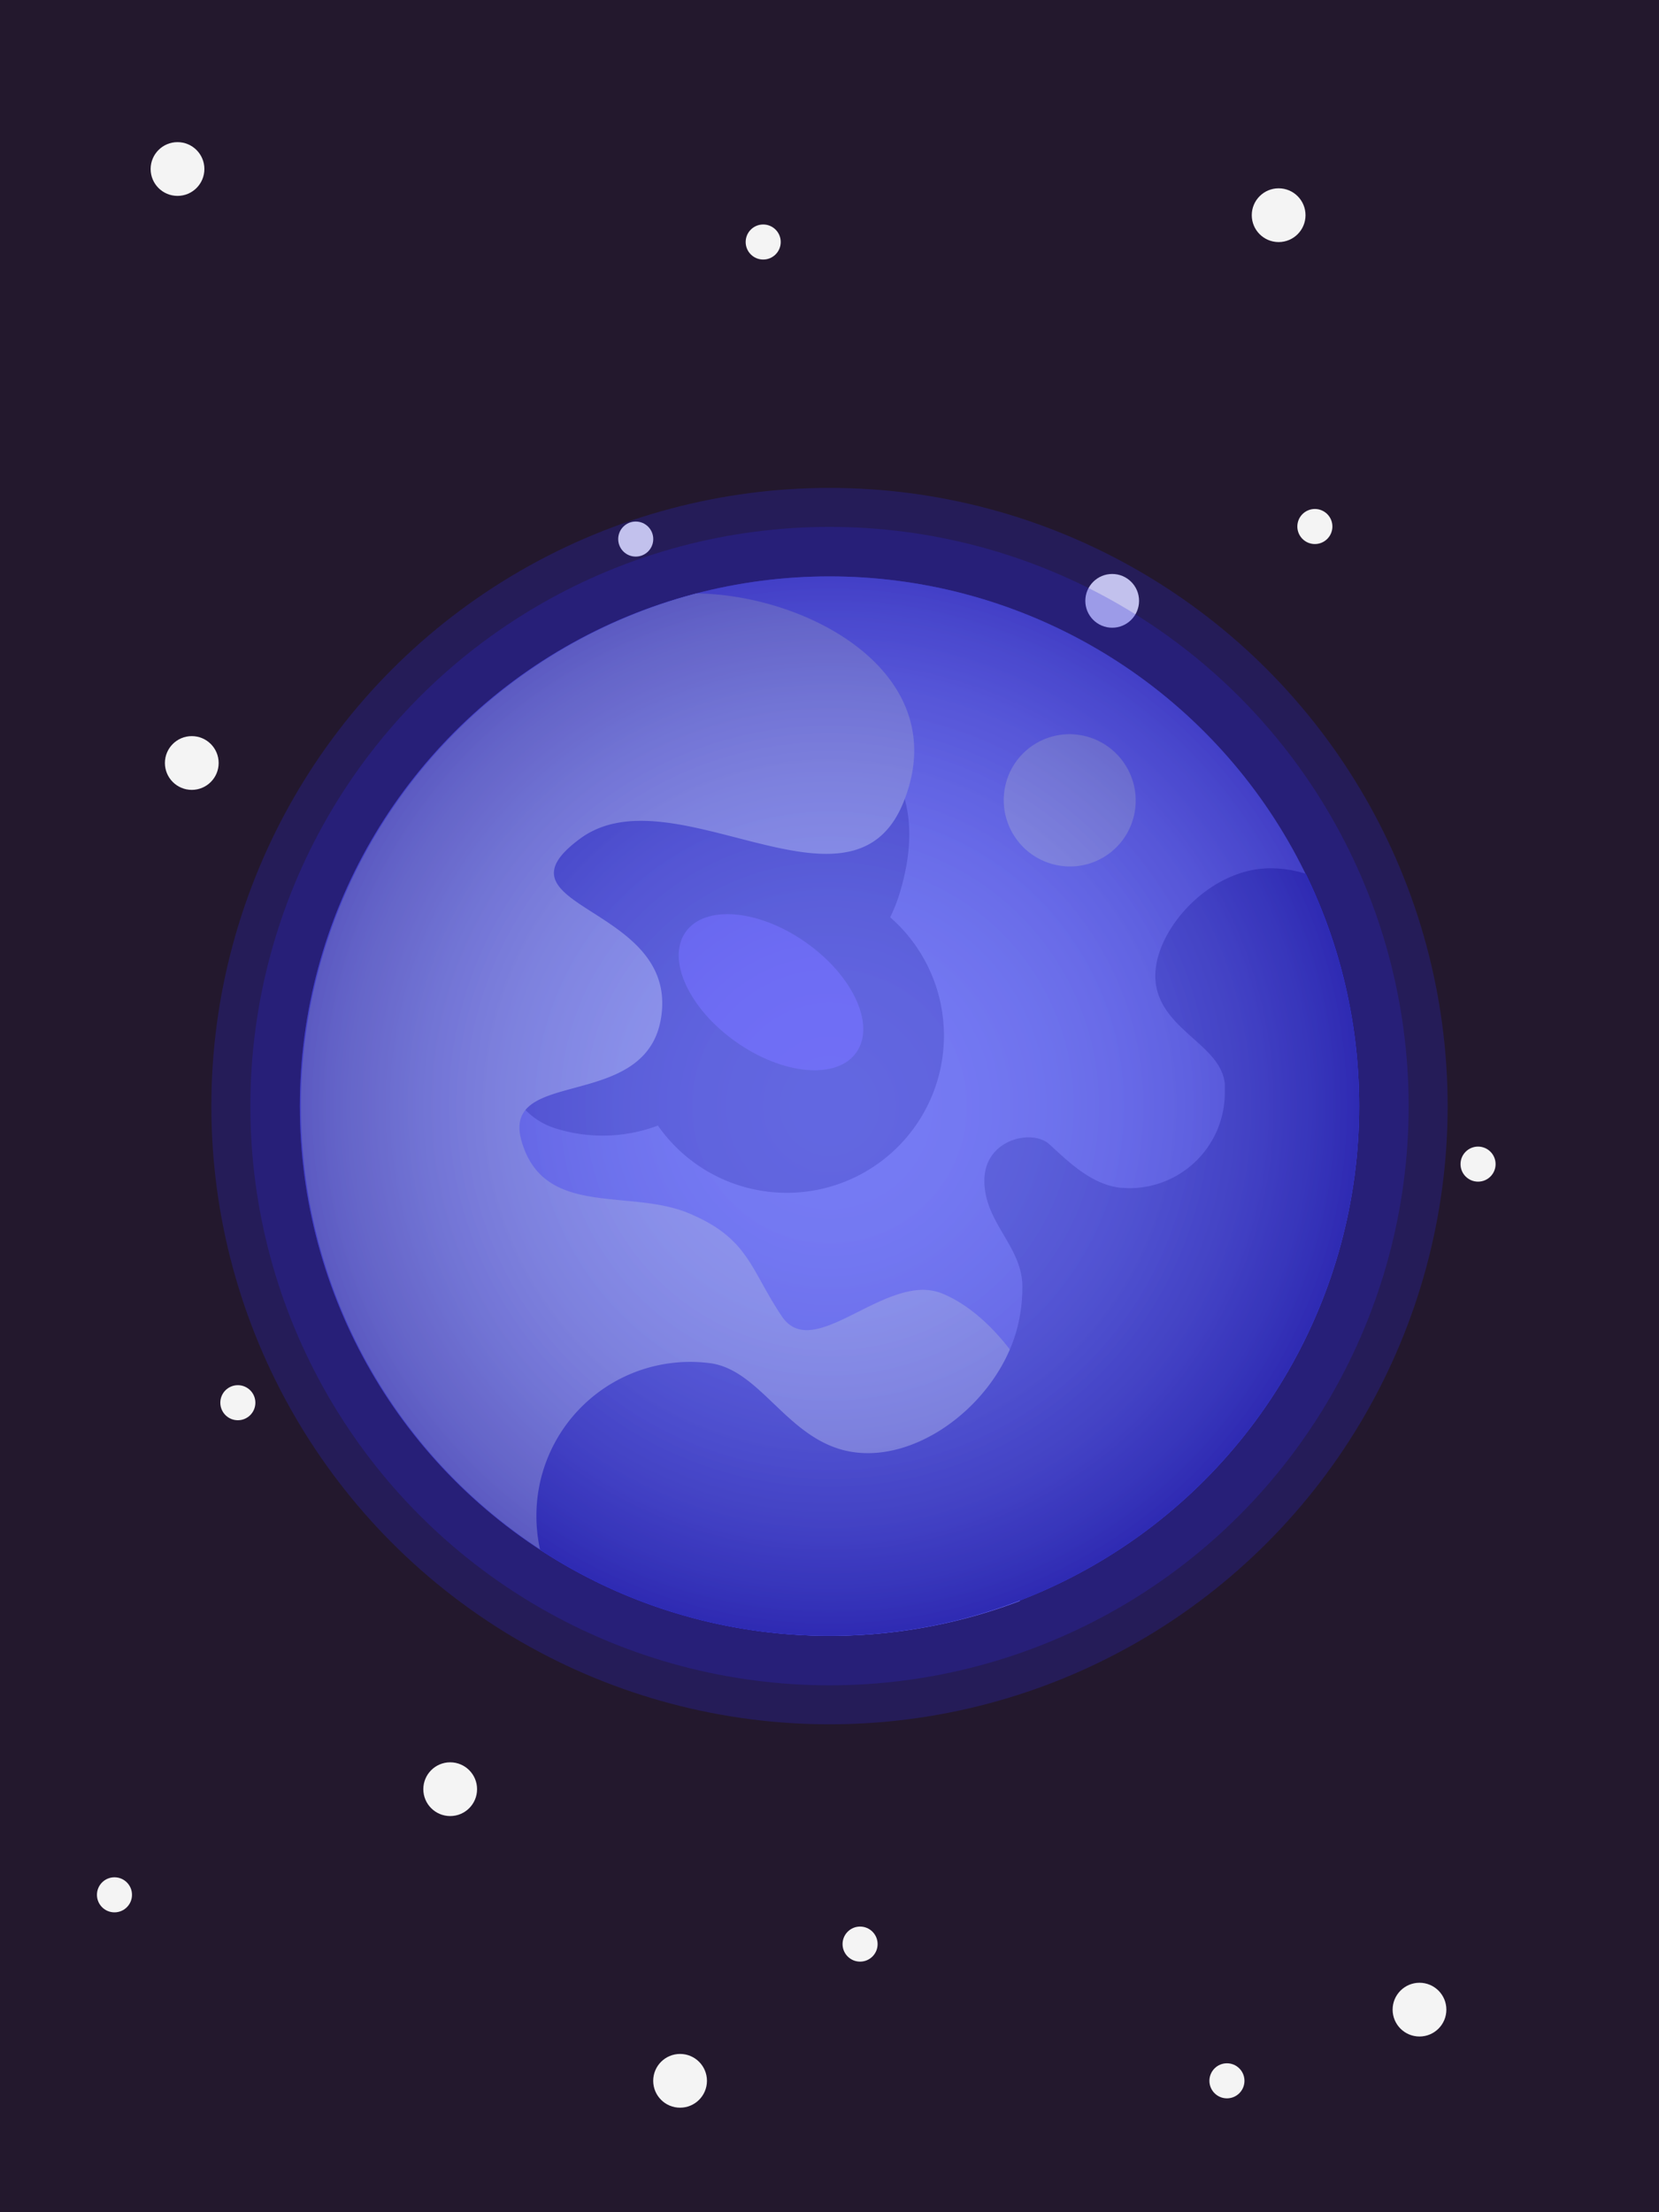 <svg id="Layer_1" data-name="Layer 1" xmlns="http://www.w3.org/2000/svg" xmlns:xlink="http://www.w3.org/1999/xlink" viewBox="0 0 300 400"><defs><style>.cls-1{fill:#23182d;}.cls-2{fill:#f4f4f4;}.cls-3,.cls-6{fill:#2e2ad8;}.cls-3{opacity:0.25;}.cls-4{fill:#4e4bf7;}.cls-5{fill:#7575ef;}.cls-7{opacity:0.2;}.cls-8{fill:url(#radial-gradient);}.cls-9{fill:url(#radial-gradient-2);}</style><radialGradient id="radial-gradient" cx="150" cy="200" r="95.78" gradientUnits="userSpaceOnUse"><stop offset="0" stop-color="#759bef"/><stop offset="0.2" stop-color="#7397ed"/><stop offset="0.39" stop-color="#6c8ce6"/><stop offset="0.57" stop-color="#6079db"/><stop offset="0.74" stop-color="#4f5ecb"/><stop offset="0.92" stop-color="#3a3db6"/><stop offset="1" stop-color="#2e2aab"/></radialGradient><radialGradient id="radial-gradient-2" cx="150" cy="200" r="95.78" gradientUnits="userSpaceOnUse"><stop offset="0" stop-color="#fbffef"/><stop offset="0.15" stop-color="#f7fbec"/><stop offset="0.29" stop-color="#edf0e3"/><stop offset="0.42" stop-color="#daddd3"/><stop offset="0.55" stop-color="#c1c2bd"/><stop offset="0.68" stop-color="#a0a0a1"/><stop offset="0.81" stop-color="#77767e"/><stop offset="0.94" stop-color="#484556"/><stop offset="1" stop-color="#2e2a40"/></radialGradient></defs><rect class="cls-1" width="300" height="400"/><circle class="cls-2" cx="32.1" cy="30.56" r="4.86"/><circle class="cls-2" cx="201.12" cy="108.64" r="4.86"/><circle class="cls-2" cx="81.41" cy="323.51" r="4.86"/><circle class="cls-2" cx="256.69" cy="363.37" r="4.86"/><circle class="cls-2" cx="231.22" cy="38.91" r="4.86"/><circle class="cls-2" cx="34.68" cy="137.96" r="4.86"/><circle class="cls-2" cx="122.98" cy="376.24" r="4.86"/><circle class="cls-2" cx="20.7" cy="342.61" r="3.17"/><circle class="cls-2" cx="114.96" cy="97.47" r="3.17"/><circle class="cls-2" cx="138.01" cy="43.76" r="3.17"/><circle class="cls-2" cx="237.77" cy="95.2" r="3.17"/><circle class="cls-2" cx="267.28" cy="210.49" r="3.17"/><circle class="cls-2" cx="221.87" cy="376.24" r="3.17"/><circle class="cls-2" cx="155.53" cy="351.52" r="3.17"/><circle class="cls-2" cx="43.01" cy="253.63" r="3.17"/><circle class="cls-3" cx="150" cy="200" r="111.78"/><circle class="cls-3" cx="150" cy="200" r="104.73"/><circle id="bkg" class="cls-4" cx="150" cy="200" r="95.78"/><ellipse class="cls-5" cx="193.44" cy="144.71" rx="11.92" ry="11.97" transform="translate(-46.44 116.11) rotate(-30)"/><path class="cls-6" d="M143.93,126.25c19.8,7.45,23.33,20.61,18.65,35.6a28.11,28.11,0,0,1-1.61,4,28.42,28.42,0,1,1-42,37.67,28.36,28.36,0,0,1-18.47.52c-15-4.68-12.55-31.5-7.87-46.48C96.28,146,124.12,118.79,143.93,126.25Z"/><path class="cls-5" d="M191.24,267.74a37.72,37.72,0,0,1-6.69,21.51l-.19.26a96.31,96.31,0,0,1-59.8,2.8,3.48,3.48,0,0,0-2.09-.6A95.73,95.73,0,0,1,54.41,200v-1.09A95.84,95.84,0,0,1,126,107.3c20.67.29,46.77,14.84,37.33,37.87s-41.63-5.88-58.4,6.45,16.25,12,14.78,31-29.42,9.88-25.38,23.76,19.43,8.46,30.24,13,11,9.93,16.79,18.6,18.87-8.09,28.9-4.14S191.24,252.88,191.24,267.74Z"/><path class="cls-6" d="M245.78,200a95.83,95.83,0,0,1-76.47,93.84A96.61,96.61,0,0,1,150,295.78q-3.7,0-7.33-.27a95.15,95.15,0,0,1-45-15.27A28.18,28.18,0,0,1,97,274.1a27.81,27.81,0,0,1,31.3-27.63c9.65,1.19,14.38,14.82,26.61,16.17s26.11-9.9,29.2-23.17a28.81,28.81,0,0,0,.57-3.26,31.76,31.76,0,0,0,.2-3.54c0-7.27-6.83-11.54-6.88-19.12s8.63-9.46,11.71-6.69,7.61,7.47,13.13,7.92c.46,0,.94.06,1.41.06a16.73,16.73,0,0,0,2-.12,17.25,17.25,0,0,0,15.23-17.13c0-.26,0-.51,0-.77s0-.55,0-.82c-.65-7.1-11.35-9.63-12.48-18.23S218.24,157,229.69,157a20.77,20.77,0,0,1,6.44,1,95.4,95.4,0,0,1,9.27,33.29C245.65,194.18,245.78,197.08,245.78,200Z"/><g id="bkg-2" data-name="bkg" class="cls-7"><circle class="cls-8" cx="150" cy="200" r="95.78"/></g><ellipse class="cls-4" cx="139.42" cy="179.42" rx="10.99" ry="18.89" transform="translate(-87.56 189.87) rotate(-54.79)"/><g id="bkg-3" data-name="bkg" class="cls-7"><circle class="cls-9" cx="150" cy="200" r="95.78"/></g></svg>